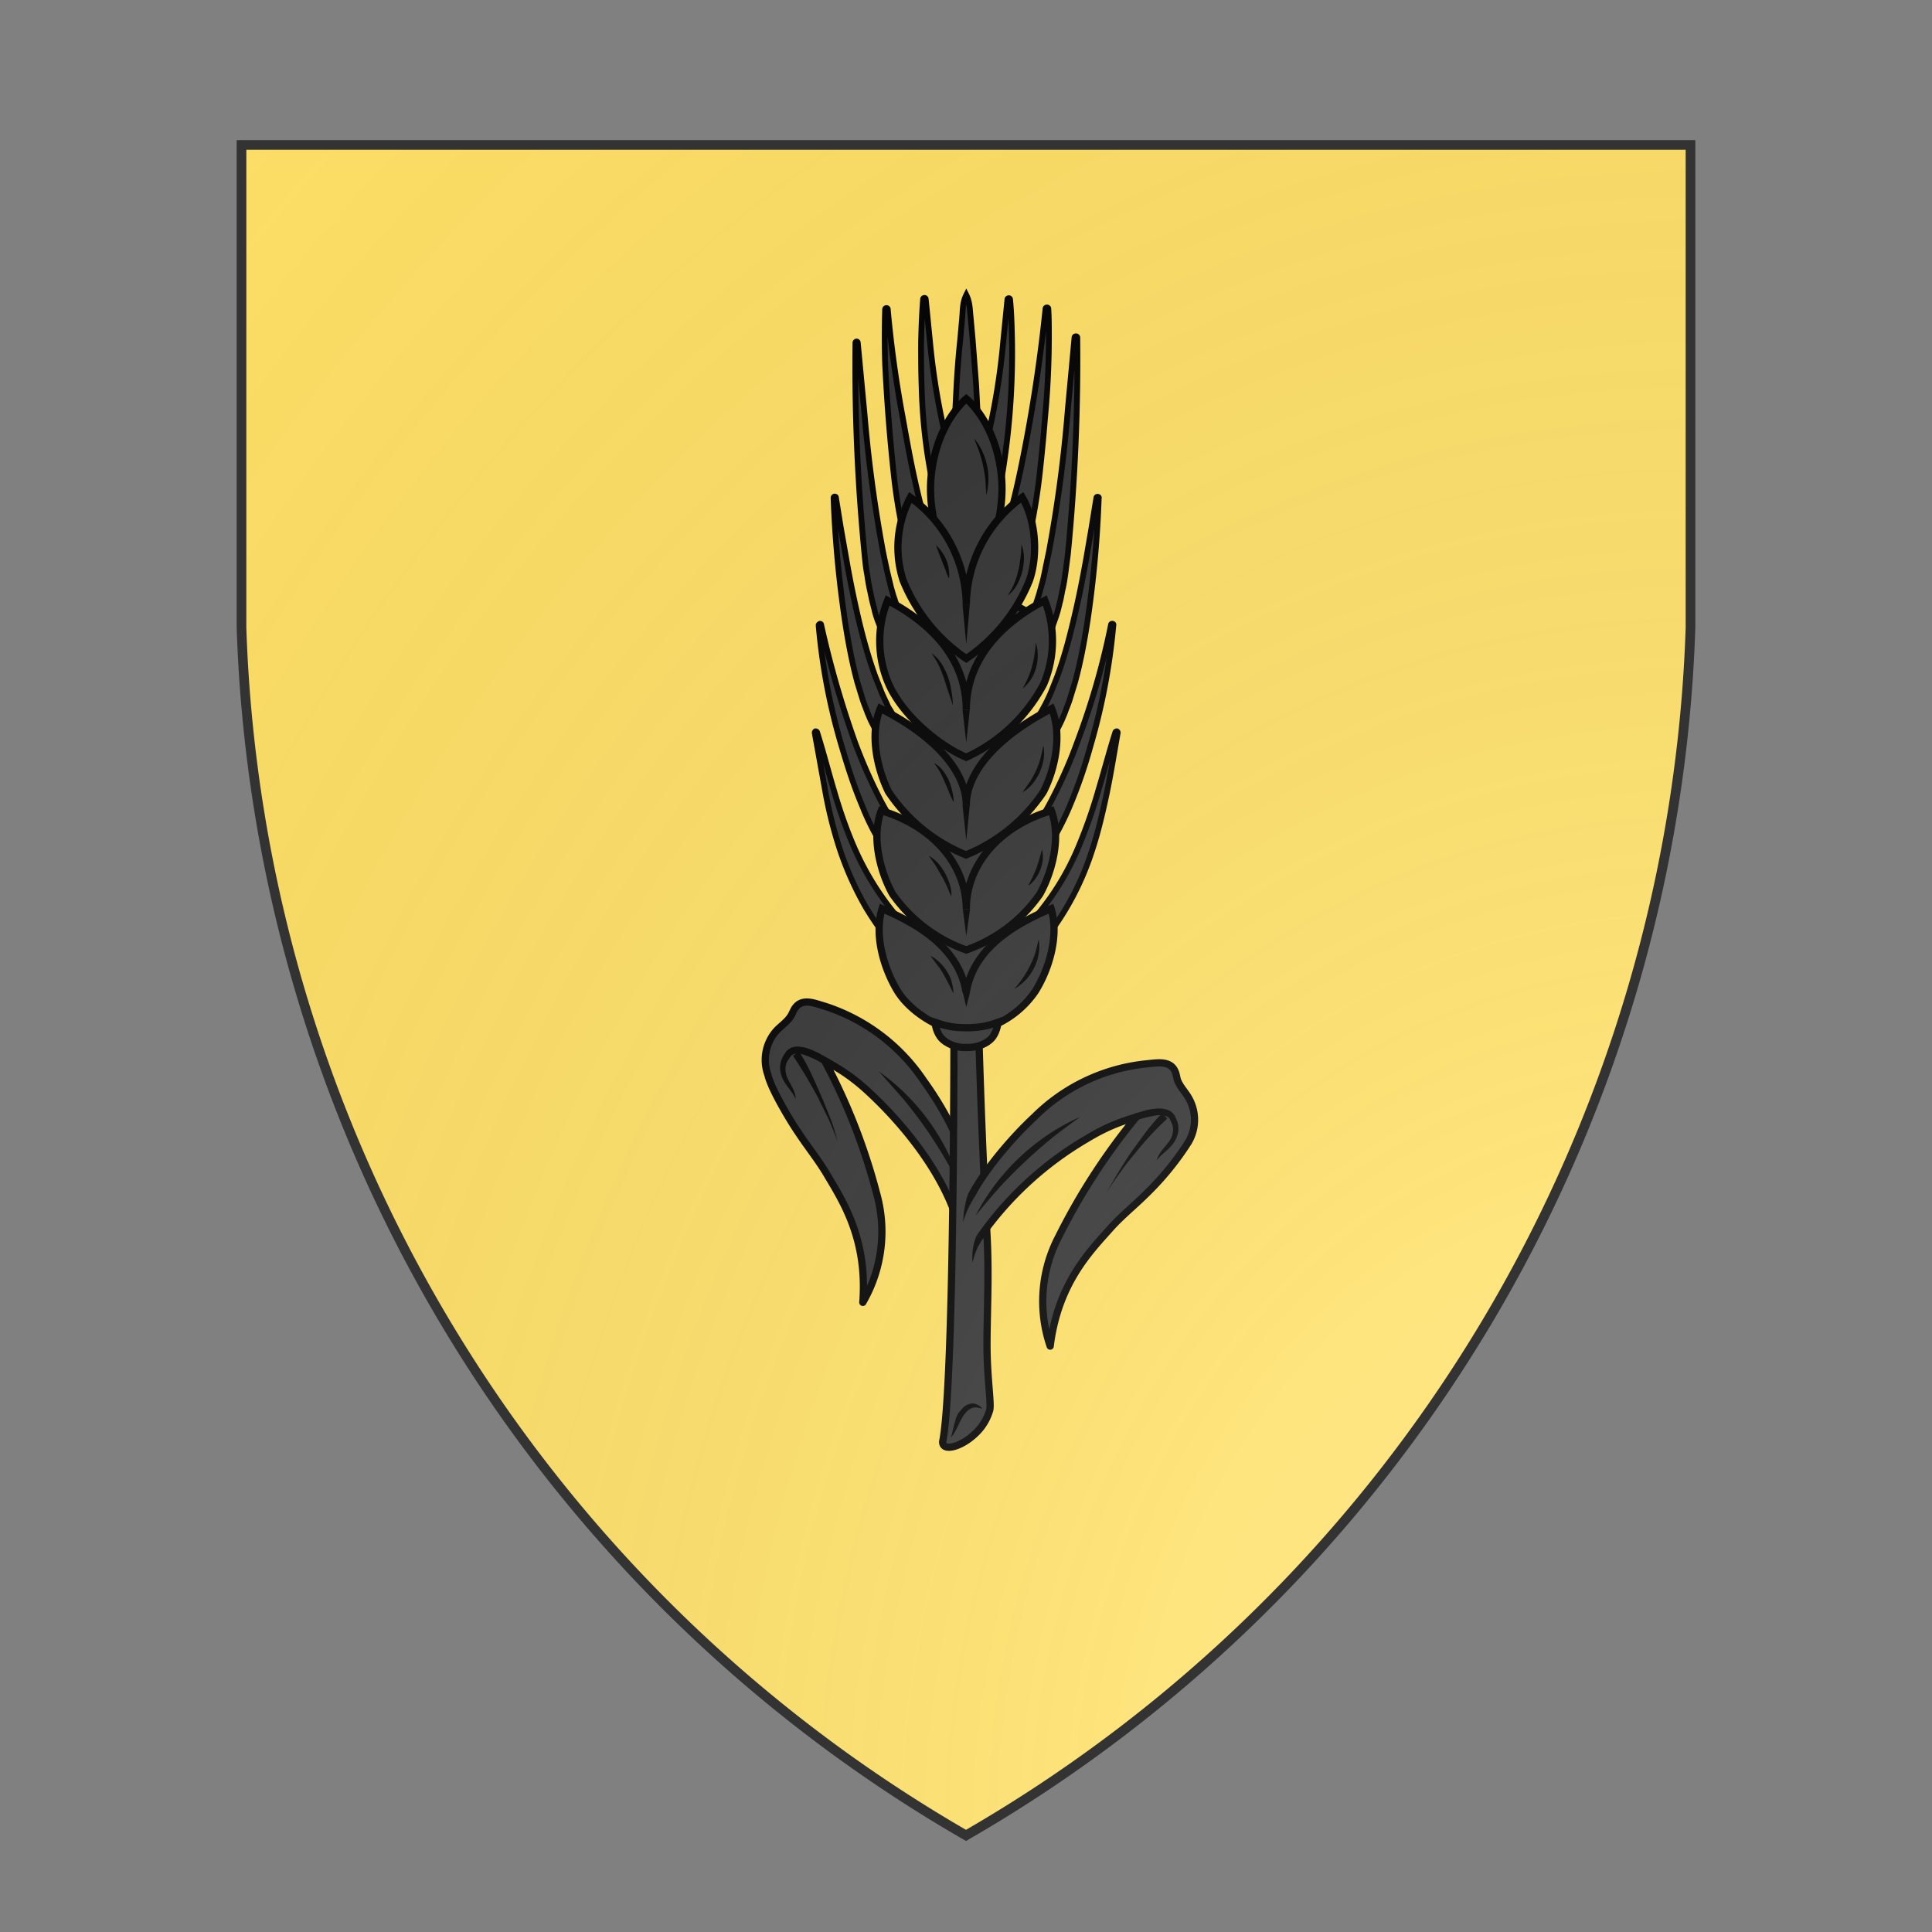 <svg id="coaworld_burg_260_burg_260_s0" width="500" height="500" viewBox="0 10 200 200" xmlns="http://www.w3.org/2000/svg" xmlns:x="http://www.w3.org/1999/xlink"><rect x="0" y="10" width="200" height="200" fill="#808080" stroke="none"/><defs><clipPath id="heater_coaworld_burg_260_burg_260_s0"><path d="m25,25 h150 v50 a150,150,0,0,1,-75,125 a150,150,0,0,1,-75,-125 z"/></clipPath><g id="wheatStalk_coaworld_burg_260_burg_260_s0" stroke-width=".5"><g><path class="secondary" stroke-linejoin="round" d="M100.26 120.8a22.77 22.77 0 0 0-3.18-6.21 13.02 13.02 0 0 0-6.83-5.15c-.64-.18-1.5-.58-2.01.08-.14.18-.2.38-.32.58-.24.4-.65.67-.97 1a3.02 3.02 0 0 0-.62 3.08c.24 1.03 1.6 3.26 2.11 4 .64.97 1.37 1.87 1.97 2.88 1.08 1.83 2.8 4.44 2.47 8.82a9.72 9.72 0 0 0 .95-7.52 41.83 41.83 0 0 0-3.6-9.18c.78.46 1.75.96 3.07 2.19 1.93 1.79 4.55 4.76 5.83 8.1"/><g stroke="none" fill="#000"><path d="M90.07 113.38a5.87 5.87 0 0 0-1.3-.6 1.35 1.35 0 0 0-.63-.04.52.52 0 0 0-.22.14l-.2.28c-.12.18-.18.4-.18.62s.06.46.16.67l.34.66c.12.22.2.48.2.74-.2-.48-.56-.8-.83-1.28a2.1 2.1 0 0 1-.24-.79c-.02-.28.06-.58.18-.84l.23-.36c.1-.12.24-.22.4-.29.32-.1.62-.06.88 0 .26.07.52.17.77.29.24.1.46.24.68.36l-.24.44z"/><path d="M88.48 112.58a12.06 12.06 0 0 1 .82 1.48 51.66 51.66 0 0 1 1.33 3.1 11.46 11.46 0 0 1 .5 1.6c-.18-.52-.4-1.04-.62-1.54l-.74-1.5a34.21 34.21 0 0 0-1.71-2.86l.42-.28zm5.5 1.36a14.95 14.95 0 0 1 5.74 8.14c-.4-.74-.79-1.48-1.21-2.19a30.84 30.84 0 0 0-2.85-4.06l-1.67-1.89z"/></g></g><path class="secondary" d="M100.82 109.04s.18 8.02.62 16.04c.19 3.21-.04 6.25.02 8.5.06 2 .29 3.38.17 3.76a3.57 3.57 0 0 1-1.07 1.67c-.96.88-2.2 1.18-2.17.48.84-4.14.78-30.43.78-30.43"/><path d="M97.77 80.84c1.85.56 3.88.32 5.7 1 .4.16.85.39.99.8.08.23.08.47.06.7-.06.77-.16 1.54-.34 2.3-1.57 6.74-1.59 13.55-1.2 20.46.01.29.03.59-.07.87-.08.28-.26.5-.44.72-.54.7-1.19 1.45-2.07 1.61a3.42 3.42 0 0 1-1.35-.12c-.66-.14-1.34-.3-1.8-.8a2.65 2.65 0 0 1-.55-1.37c-.26-1.91.32-3.82.56-5.71.22-1.7.18-3.44.16-5.17-.04-4.24.12-8.48.29-12.72"/><g stroke-width=".4"><path d="M100.02 60.36c.26.52.24 1.04.3 1.54l.14 1.55.24 3.12.16 3.11c.04 1.05.04 2.07-.04 3.12a.8.8 0 0 1-.86.72.8.8 0 0 1-.73-.72c-.1-1.05-.08-2.07-.04-3.12l.16-3.11c.06-1.05.14-2.07.25-3.12l.14-1.55c.04-.5.02-1.02.28-1.54zM94.1 83.33c-.16-.42-.34-.86-.42-1.27l-.16-.62-.13-.62c-.1-.42-.16-.83-.22-1.23-.08-.4-.12-.82-.16-1.22a133.3 133.3 0 0 1-.64-14.72c0-.04.04-.08.08-.08s.08.04.08.08l.46 4.87a95.56 95.56 0 0 0 1.3 9.65l.25 1.18.28 1.17.16.56.18.54c.1.38.28.69.43 1.03l.04.1a.82.82 0 1 1-1.53.64v-.06zm.22 7.92-.32-.5-.3-.5-.27-.53-.22-.52c-.12-.34-.28-.7-.38-1.05l-.32-1.04c-.38-1.4-.64-2.81-.86-4.24a75.86 75.86 0 0 1-.79-8.52c0-.04.04-.08.08-.08s.08.02.08.06l.34 2.1.37 2.1c.24 1.38.52 2.77.84 4.14.32 1.36.7 2.73 1.17 4.02l.38.96c.12.32.28.63.42.93.06.16.14.3.24.44l.24.42.28.38.29.36.08.1a.8.8 0 0 1-.17 1.15.8.8 0 0 1-1.14-.16c-.02.02-.04 0-.04-.02zm.64 8.2a16.9 16.9 0 0 1-2.13-3.86c-.56-1.32-1-2.7-1.4-4.06a41.83 41.83 0 0 1-1.6-8.38c0-.04.05-.08.09-.1.04 0 .08.02.08.06a67.88 67.88 0 0 0 2.33 8.1A35.98 35.98 0 0 0 94 95.03a17.27 17.27 0 0 0 2.23 3.38.82.82 0 0 1-1.25 1.08c.02-.02 0-.02-.02-.04zm.73 6.65a21.44 21.44 0 0 1-2.58-3.45 21.9 21.9 0 0 1-1.77-3.9 29.65 29.65 0 0 1-1.04-4.08l-.74-4.1c0-.04.02-.08.06-.1.04 0 .08.02.1.06.42 1.32.76 2.67 1.16 4 .38 1.32.83 2.63 1.37 3.88a19.62 19.62 0 0 0 4.6 6.55.84.84 0 0 1 .04 1.16.84.84 0 0 1-1.16.04l-.04-.06zm7.17-30.05c.36-1.16.64-2.37.9-3.6a109.24 109.24 0 0 0 1.73-11.15c0-.04.04-.08.1-.08.05 0 .09.04.09.08.04.64.04 1.27.04 1.9a59.25 59.25 0 0 1-.27 5.66c-.1 1.27-.22 2.51-.36 3.78a41.43 41.43 0 0 1-.6 3.8.82.82 0 0 1-.99.62.82.82 0 0 1-.62-.99c-.04.04-.02.02-.02-.02zm-1.97-3.61c.3-.93.54-1.9.75-2.86a47.17 47.17 0 0 0 .92-5.9l.3-3.02c0-.04.04-.08.1-.08.04 0 .08.04.08.08.1 1 .12 2.03.14 3.03a51.86 51.86 0 0 1-.7 9.19.84.84 0 0 1-.97.64.84.84 0 0 1-.64-.96l.02-.12zm-5.28 4.04a36.34 36.34 0 0 1-.6-3.8 126.07 126.07 0 0 1-.59-7.56 59.25 59.25 0 0 1 0-3.78c0-.04.04-.08.1-.08.04 0 .08.04.08.08a78.9 78.9 0 0 0 1.03 7.46c.22 1.22.44 2.47.7 3.7.26 1.22.54 2.43.9 3.6a.8.8 0 0 1-.54 1.02.8.8 0 0 1-1.02-.54l-.06-.1z"/><path d="M97.6 72.86a37.39 37.39 0 0 1-.66-6.13c-.04-1.03-.04-2.03-.04-3.06.02-1 .06-2.03.14-3.03 0-.04.04-.08.1-.08.04 0 .08.04.08.08l.3 3.01a48.08 48.08 0 0 0 1.67 8.77c.14.44-.1.9-.52 1.04a.83.83 0 0 1-1.04-.52l-.02-.08zm6.84 9.77c.14-.34.3-.67.42-1.05l.18-.56.16-.58c.12-.39.2-.79.28-1.19l.25-1.2a95.13 95.13 0 0 0 1.3-9.81l.46-4.95c0-.04.04-.08.1-.08.05 0 .09.04.09.08a137.7 137.7 0 0 1-.65 14.96l-.16 1.24c-.06.42-.12.85-.22 1.25l-.12.62-.16.64c-.1.43-.28.87-.42 1.3a.8.8 0 0 1-1.05.47.8.8 0 0 1-.48-1.04l.02-.04v-.06zm0 7.58.28-.37.28-.38.24-.42.24-.44c.15-.3.3-.6.43-.93l.38-.96c.48-1.3.84-2.66 1.16-4.02.33-1.37.6-2.76.85-4.14l.36-2.1.34-2.1c0-.04.06-.08.1-.06.04 0 .08.04.06.08a76.3 76.3 0 0 1-.78 8.52c-.22 1.4-.48 2.83-.87 4.24l-.32 1.04c-.1.35-.26.7-.38 1.05l-.22.52-.26.53c-.08.18-.2.34-.3.5l-.32.5a.84.84 0 0 1-1.15.24.84.84 0 0 1-.24-1.14l.04-.04.08-.13zm-.66 8.2a17.27 17.27 0 0 0 2.23-3.38 32.28 32.28 0 0 0 1.67-3.82 51.68 51.68 0 0 0 2.33-8.1c0-.04.06-.08.1-.06.04 0 .08.04.06.08a43.54 43.54 0 0 1-1.59 8.38 33.47 33.47 0 0 1-1.4 4.06 19.7 19.7 0 0 1-2.14 3.86.8.8 0 0 1-1.14.16.8.8 0 0 1-.16-1.14l.04-.04zm-.6 6.55a18.35 18.35 0 0 0 4.6-6.55 35.4 35.4 0 0 0 1.36-3.88c.4-1.33.75-2.68 1.17-4a.11.11 0 0 1 .1-.06c.04.02.06.06.06.1-.24 1.36-.46 2.73-.74 4.1-.29 1.36-.6 2.73-1.05 4.08a19.4 19.4 0 0 1-4.34 7.35.82.82 0 0 1-1.23-1.1l.06-.04z"/></g><path d="M100.68 80.03s2.17-3.51 1.75-7.31c-.4-3.6-2.41-5.2-2.41-5.2s-2.01 1.6-2.41 5.2c-.43 3.78 1.74 7.31 1.74 7.31m.67 28.45c.5-3.06 3.33-4.7 5.85-5.77.56 1.79-.1 4.12-1.09 5.7a6.61 6.61 0 0 1-4.74 2.84c-1.47 0-3.76-1.25-4.75-2.83-.98-1.6-1.64-3.92-1.08-5.71 2.47 1.06 5.3 2.71 5.8 5.77"/><path d="M100.02 102.75c0-3.18 2.4-5.77 5.87-6.8.66 1.75.12 4.1-.79 5.75a10.4 10.4 0 0 1-5.08 3.86 10.51 10.51 0 0 1-5.09-3.86c-.9-1.63-1.45-4-.78-5.75 3.46 1.03 5.87 3.64 5.87 6.8"/><path d="M100.02 95.57c0-2.09 1.8-4.54 5.89-6.67.72 1.73.28 4.08-.57 5.75A11.74 11.74 0 0 1 100 99a11.72 11.72 0 0 1-5.35-4.36c-.82-1.67-1.29-4.04-.56-5.75 4.12 2.1 5.93 4.58 5.93 6.67"/><path d="M100.02 88.98c0-3.34 2.23-5.87 5.42-7.54a7.64 7.64 0 0 1-.08 5.77 11.42 11.42 0 0 1-5.34 5.05c-1.81-.75-4.36-2.82-5.35-5.05a7.46 7.46 0 0 1-.08-5.77c3.2 1.67 5.43 4.18 5.43 7.54"/><path d="M100.02 81.72a9.25 9.25 0 0 1 3.86-7.4c.94 1.61 1.1 3.97.5 5.73a11.88 11.88 0 0 1-4.36 5.4 11.88 11.88 0 0 1-4.36-5.4 7.38 7.38 0 0 1 .5-5.72 9.25 9.25 0 0 1 3.86 7.4"/><g stroke="none" fill="#000"><polygon points="100.28 102.75 100.02 104.6 99.78 102.75"/><polygon points="100.26 95.57 100.02 98 99.76 95.57"/><polygon points="100.26 88.98 100.02 91.25 99.76 88.98"/><polygon points="100.26 81.72 100.02 84.46 99.76 81.72"/><polygon points="100.28 108.48 100.02 109.5 99.78 108.48"/></g><g><path class="secondary" stroke-linejoin="round" d="M100.36 122.53c.82-1.61 2.61-3.82 4.36-5.45a12.78 12.78 0 0 1 7.74-3.66c.66-.06 1.6-.26 1.95.48.1.2.12.42.18.63.16.44.5.78.74 1.18a3.02 3.02 0 0 1 0 3.14 19.84 19.84 0 0 1-2.85 3.5c-.82.82-1.73 1.54-2.5 2.4-1.42 1.6-3.63 3.8-4.17 8.15a9.59 9.59 0 0 1 .58-7.54 43.74 43.74 0 0 1 5.37-8.28c-.87.28-1.9.58-3.46 1.53a23.42 23.42 0 0 0-7.34 6.77"/><g stroke="none" fill="#000"><path d="m111.68 116.84.74-.22c.26-.06.52-.1.8-.12.28 0 .59.02.87.18.14.08.26.22.34.36l.16.38c.08.26.1.58.02.86s-.22.53-.38.73c-.34.42-.77.66-1.07 1.08.06-.26.2-.48.36-.7l.47-.58c.14-.18.24-.4.28-.63.04-.22.02-.44-.06-.64l-.14-.3a.4.4 0 0 0-.18-.18 1.4 1.4 0 0 0-.6-.1 7.1 7.1 0 0 0-1.41.32l-.2-.44z"/><path d="M113.89 117.2a21.27 21.27 0 0 0-2.25 2.43 16.62 16.62 0 0 0-1.03 1.33 16.62 16.62 0 0 0-.92 1.38 33.95 33.95 0 0 1 1.74-2.87l1-1.37c.35-.44.71-.88 1.11-1.28l.35.38zm-6.01-.12c-.69.5-1.35.98-2 1.5a36.12 36.12 0 0 0-3.6 3.4c-.55.63-1.08 1.25-1.62 1.91a15.12 15.12 0 0 1 7.22-6.81zm-2.86-12.26a3.22 3.22 0 0 1-.32 1.97 3.34 3.34 0 0 1-1.37 1.46 7.18 7.18 0 0 0 1.45-2.47l.24-.96zm.22-6.2c.06.23.08.47.06.71a2.7 2.7 0 0 1-.5 1.3c-.14.19-.3.37-.5.49l.3-.6.26-.6.2-.63.18-.66zm.1-7.17c.06.3.06.62.02.93a3.58 3.58 0 0 1-.76 1.7c-.2.25-.44.45-.7.6l.52-.74a5.89 5.89 0 0 0 .72-1.6l.2-.89zm-.52-7.1a3.1 3.1 0 0 1-.34 2.54c-.16.24-.36.46-.58.64.14-.26.28-.5.38-.76.12-.26.2-.5.28-.79a8.82 8.82 0 0 0 .26-1.62zm-1-6.79c.12.3.18.63.18.95a3.96 3.96 0 0 1-.49 1.87 2.21 2.21 0 0 1-.64.72 4.66 4.66 0 0 0 .73-1.7c.08-.31.12-.61.16-.91.04-.28.06-.6.06-.93zm-3.26-7.31a4.42 4.42 0 0 1 .84 3.92l-.06-1.03a7.74 7.74 0 0 0-.16-.98c-.06-.33-.16-.65-.26-.97l-.36-.94zm-2.63 7.37a3.02 3.02 0 0 1 .72 1.05c.08.2.14.4.16.62.04.2.04.42.02.64-.1-.2-.18-.38-.24-.58l-.22-.56-.22-.56-.22-.6zm-.3 7.46c.26.2.5.44.68.72a4.72 4.72 0 0 1 .68 1.87c.06.32.1.67.1.99l-.32-.95-.3-.92c-.1-.3-.22-.6-.36-.89-.12-.26-.3-.52-.48-.82zm.16 7.58c.24.12.44.3.6.5.16.2.3.44.42.68.1.24.18.5.24.75.06.26.1.5.1.78-.12-.24-.24-.46-.32-.7l-.3-.7c-.1-.23-.2-.47-.32-.67a4.42 4.42 0 0 0-.42-.64zm-.35 6.4c.25.15.47.33.65.53a4.18 4.18 0 0 1 .8 1.47c.08.26.12.54.1.82a20.9 20.9 0 0 1-.32-.74c-.12-.24-.22-.48-.36-.7l-.4-.69-.47-.68zm.1 6.9a2.9 2.9 0 0 1 1.15 1.09c.14.22.26.46.32.72.08.26.12.53.12.79l-.34-.69-.36-.66a4.25 4.25 0 0 0-.42-.62l-.47-.63z"/></g></g><path class="secondary" d="M100.02 110.93c-1.15 0-1.73-.24-2.15-.38.02.4.22.94.56 1.22.4.34 1 .55 1.6.52.59.02 1.2-.16 1.62-.52.34-.28.52-.84.56-1.22-.46.16-1.05.38-2.2.38z"/><g stroke="none" fill="#000"><path d="M101.16 125.5a4.1 4.1 0 0 0-.7 1.65 3.74 3.74 0 0 1 .28-1.9l.42.25zm-.58-2.87a6.63 6.63 0 0 0-.78 1.7c.02-.32.04-.64.1-.96.06-.32.12-.64.24-.96l.44.22zm.56 14.6a3.22 3.22 0 0 0-.42-.1c-.14 0-.24 0-.36.07-.2.08-.4.3-.54.5a6.43 6.43 0 0 0-.39.75c-.14.26-.26.54-.48.76.1-.28.14-.56.22-.85l.12-.42c.04-.14.1-.28.2-.44l.33-.38c.12-.1.28-.2.46-.24a.7.7 0 0 1 .5.06c.16.08.28.18.36.3z"/></g></g><radialGradient id="backlight" cx="100%" cy="100%" r="150%"><stop stop-color="#fff" stop-opacity=".3" offset="0"/><stop stop-color="#fff" stop-opacity=".15" offset=".25"/><stop stop-color="#000" stop-opacity="0" offset="1"/></radialGradient></defs><g clip-path="url(#heater_coaworld_burg_260_burg_260_s0)"><rect x="0" y="0" width="200" height="200" fill="#ffe066"/><g fill="#333333" stroke="#000"><style>
      g.secondary,path.secondary {fill: #333333;}
      g.tertiary,path.tertiary {fill: #333333;}
    </style><use x:href="#wheatStalk_coaworld_burg_260_burg_260_s0" transform="translate(-50 -50) scale(1.5)"/></g></g><path d="m25,25 h150 v50 a150,150,0,0,1,-75,125 a150,150,0,0,1,-75,-125 z" fill="url(#backlight)" stroke="#333"/></svg>